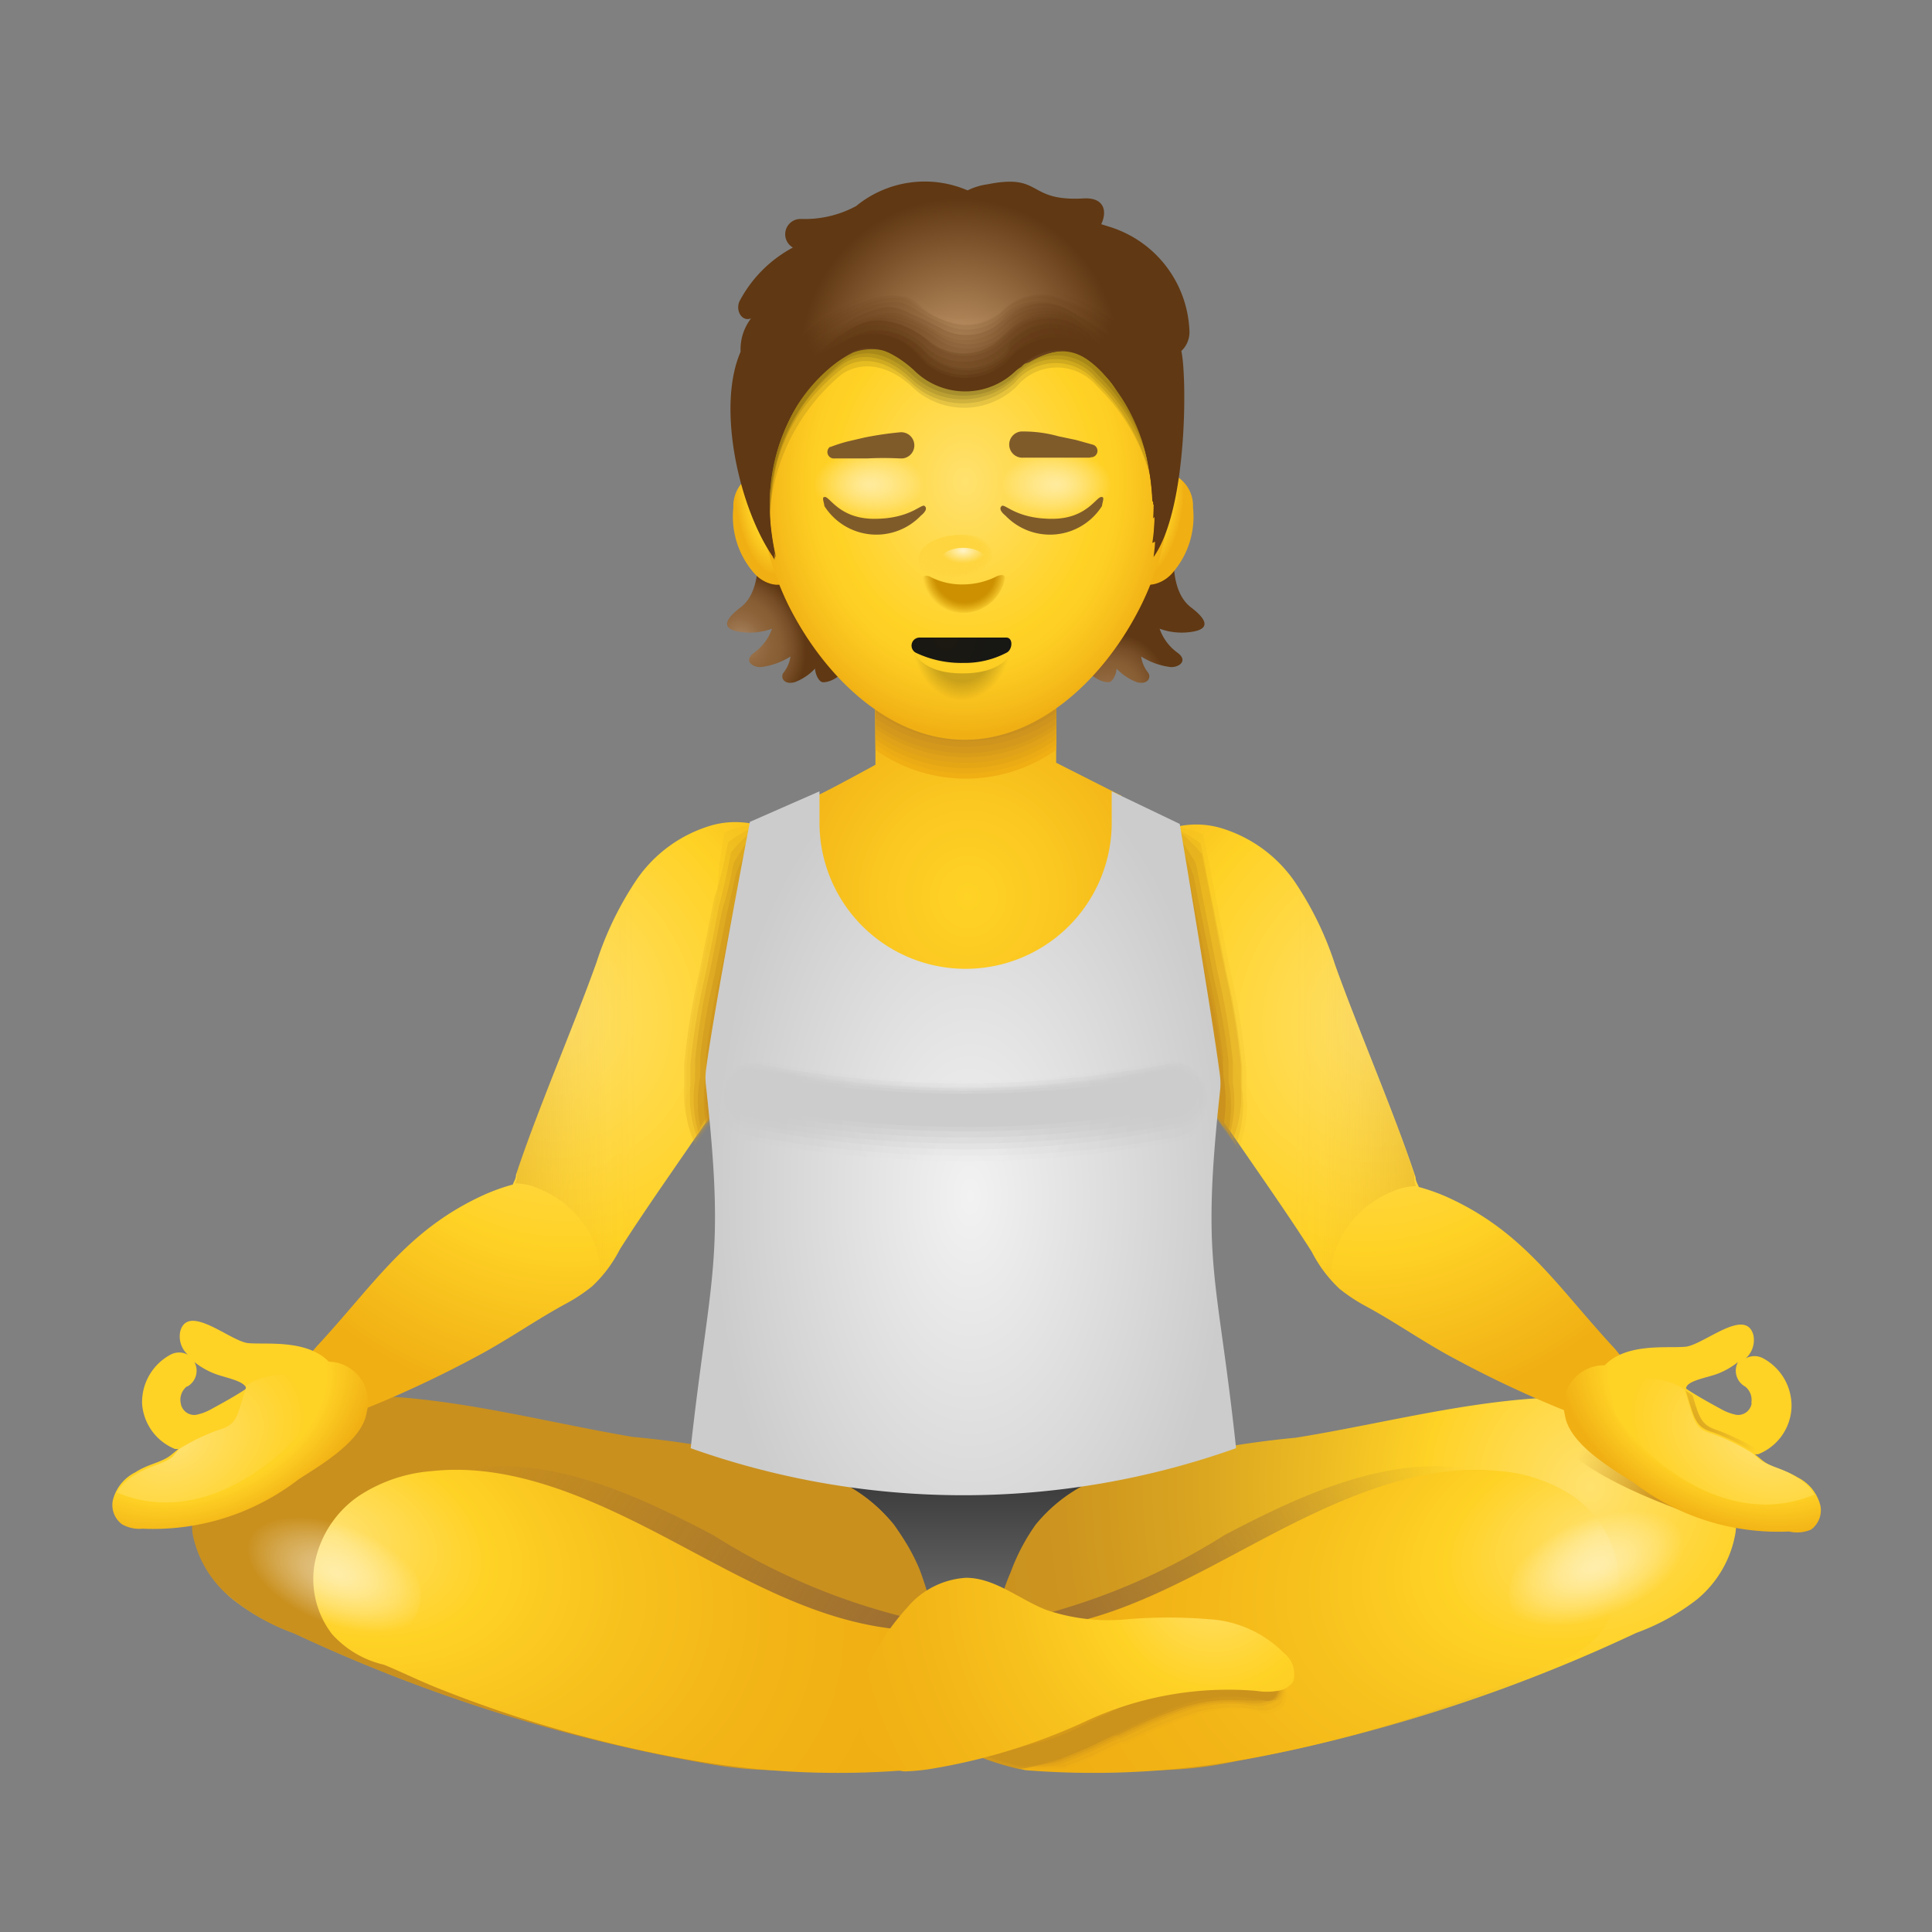 <svg xmlns="http://www.w3.org/2000/svg" xmlns:xlink="http://www.w3.org/1999/xlink" viewBox="0 0 48 48" width="48px" height="48px"><rect x="0" y="0" width="48" height="48" fill="#808080" stroke="none"/><defs><radialGradient id="dYTVBHncw_iCrFak8XqMWi" cx="23.84" cy="8.89" r="3.96" gradientUnits="userSpaceOnUse"><stop offset="0" stop-color="#c69c6d"/><stop offset=".29" stop-color="#a77d51"/><stop offset=".58" stop-color="#8c6239"/><stop offset="1" stop-color="#603813"/></radialGradient><radialGradient id="dYTVBHncw_iCrFak8XqMWo" cx="24.05" cy="22.26" r="5.54" gradientTransform="matrix(1 0 0 1.07 0 -1.54)" gradientUnits="userSpaceOnUse"><stop offset="0" stop-color="#ffd226"/><stop offset=".38" stop-color="#fbc821"/><stop offset="1" stop-color="#f0af13"/></radialGradient><radialGradient id="dYTVBHncw_iCrFak8XqMWq" cx="23.96" cy="16.36" r="2.59" gradientUnits="userSpaceOnUse"><stop offset="0" stop-color="#f7d563"/><stop offset=".63" stop-color="#f7c925"/><stop offset="1" stop-color="#eaab15"/></radialGradient><radialGradient id="dYTVBHncw_iCrFak8XqMWr" cx="23.96" cy="16.23" r="2.59" gradientUnits="userSpaceOnUse"><stop offset="0" stop-color="#f0ca57"/><stop offset=".63" stop-color="#f0bf24"/><stop offset="1" stop-color="#e5a616"/></radialGradient><radialGradient id="dYTVBHncw_iCrFak8XqMWs" cx="23.96" cy="16.1" r="2.59" gradientUnits="userSpaceOnUse"><stop offset="0" stop-color="#e8be4c"/><stop offset=".63" stop-color="#e8b623"/><stop offset="1" stop-color="#dfa218"/></radialGradient><radialGradient id="dYTVBHncw_iCrFak8XqMWt" cx="23.96" cy="15.96" r="2.59" gradientUnits="userSpaceOnUse"><stop offset="0" stop-color="#e0b341"/><stop offset=".63" stop-color="#e0ac22"/><stop offset="1" stop-color="#da9d1a"/></radialGradient><radialGradient id="dYTVBHncw_iCrFak8XqMWu" cx="23.96" cy="15.83" r="2.59" gradientUnits="userSpaceOnUse"><stop offset="0" stop-color="#d8a736"/><stop offset=".63" stop-color="#d8a321"/><stop offset="1" stop-color="#d4991c"/></radialGradient><radialGradient id="dYTVBHncw_iCrFak8XqMWv" cx="23.96" cy="15.7" r="2.59" gradientUnits="userSpaceOnUse"><stop offset="0" stop-color="#d19c2a"/><stop offset=".63" stop-color="#d19920"/><stop offset="1" stop-color="#cf941d"/></radialGradient><radialGradient id="dYTVBHncw_iCrFak8XqMWas" cx="3.61" cy="34.34" r=".05" gradientTransform="rotate(-26 28.317 28.62) scale(1 .67)" xlink:href="#dYTVBHncw_iCrFak8XqMWa"/><radialGradient id="dYTVBHncw_iCrFak8XqMWb" cx="42.56" cy="36.94" r="16.47" gradientTransform="matrix(-.96 0 0 1 80.37 0)" gradientUnits="userSpaceOnUse"><stop offset="0" stop-color="#ffe16e"/><stop offset=".26" stop-color="#ffd226"/><stop offset=".42" stop-color="#edbc23"/><stop offset=".63" stop-color="#d9a420"/><stop offset=".83" stop-color="#cd951f"/><stop offset="1" stop-color="#c9901e"/></radialGradient><radialGradient id="dYTVBHncw_iCrFak8XqMWc" cx="32.17" cy="41.63" r="14.92" gradientTransform="matrix(-.92 .29 .17 .59 45.6 7.88)" gradientUnits="userSpaceOnUse"><stop offset="0" stop-color="#8c6239" stop-opacity=".9"/><stop offset="1" stop-color="#8c6239" stop-opacity="0"/></radialGradient><radialGradient id="dYTVBHncw_iCrFak8XqMWar" cx="4.39" cy="35.86" r="3.32" gradientTransform="rotate(-26 30.212 29.9) scale(1 .67)" xlink:href="#dYTVBHncw_iCrFak8XqMWa"/><radialGradient id="dYTVBHncw_iCrFak8XqMWd" cx="-.78" cy="25.19" r="9.36" gradientTransform="matrix(.85 .52 -.58 .95 49.77 1.63)" gradientUnits="userSpaceOnUse"><stop offset="0" stop-color="#ffe16e"/><stop offset=".58" stop-color="#ffd226"/><stop offset="1" stop-color="#f0af13"/></radialGradient><radialGradient id="dYTVBHncw_iCrFak8XqMWaq" cx="5.05" cy="34.85" r="4.56" gradientTransform="rotate(-26 30.132 29.061) scale(1 .67)" xlink:href="#dYTVBHncw_iCrFak8XqMWm"/><radialGradient id="dYTVBHncw_iCrFak8XqMWm" cx="28.12" cy="34.89" r="4.56" gradientTransform="matrix(-.9 -.44 -.29 .6 78.41 26.28)" gradientUnits="userSpaceOnUse"><stop offset=".7" stop-color="#ffd226"/><stop offset="1" stop-color="#f0af13"/></radialGradient><radialGradient id="dYTVBHncw_iCrFak8XqMWa" cx="27.46" cy="35.91" r="3.32" gradientTransform="matrix(-.9 -.44 -.29 .6 78.78 26.4)" gradientUnits="userSpaceOnUse"><stop offset="0" stop-color="#ffe16e"/><stop offset="1" stop-color="#ffd226"/></radialGradient><radialGradient id="dYTVBHncw_iCrFak8XqMWx" cx="26.68" cy="34.38" r=".05" gradientTransform="matrix(-.9 -.44 -.29 .6 78.41 25.44)" xlink:href="#dYTVBHncw_iCrFak8XqMWa"/><radialGradient id="dYTVBHncw_iCrFak8XqMWn" cx="29.65" cy="36.03" r="2.24" gradientTransform="matrix(-1 0 0 1 71.05 0)" gradientUnits="userSpaceOnUse"><stop offset="0" stop-color="#c9901e"/><stop offset=".1" stop-color="#c9901e" stop-opacity=".94"/><stop offset=".29" stop-color="#c9901e" stop-opacity=".79"/><stop offset=".54" stop-color="#c9901e" stop-opacity=".54"/><stop offset=".83" stop-color="#c9901e" stop-opacity=".21"/><stop offset="1" stop-color="#c9901e" stop-opacity="0"/></radialGradient><radialGradient id="dYTVBHncw_iCrFak8XqMWf" cx="22.08" cy="38.06" r="15.32" gradientTransform="matrix(-.92 .29 .17 .59 53.51 9.31)" gradientUnits="userSpaceOnUse"><stop offset="0" stop-color="#ffe16e"/><stop offset=".26" stop-color="#ffd226"/><stop offset=".47" stop-color="#f8c31e"/><stop offset=".76" stop-color="#f2b416"/><stop offset="1" stop-color="#f0af13"/></radialGradient><radialGradient id="dYTVBHncw_iCrFak8XqMWy" cx="7.92" cy="36.94" r="16.47" gradientTransform="matrix(.96 0 0 1 .92 0)" xlink:href="#dYTVBHncw_iCrFak8XqMWb"/><radialGradient id="dYTVBHncw_iCrFak8XqMWz" cx="7.92" cy="36.94" r="16.47" gradientTransform="matrix(.96 0 0 1 .92 0)" xlink:href="#dYTVBHncw_iCrFak8XqMWb"/><radialGradient id="dYTVBHncw_iCrFak8XqMWA" cx="8.54" cy="36.94" r="15.95" xlink:href="#dYTVBHncw_iCrFak8XqMWb"/><radialGradient id="dYTVBHncw_iCrFak8XqMWB" cx="25.12" cy="41.63" r="14.92" gradientTransform="matrix(.92 .29 -.17 .59 8.98 9.9)" xlink:href="#dYTVBHncw_iCrFak8XqMWc"/><radialGradient id="dYTVBHncw_iCrFak8XqMWC" cx="22.29" cy="25.12" r="9.36" gradientTransform="matrix(-.85 .52 .58 .95 17.92 -10.41)" xlink:href="#dYTVBHncw_iCrFak8XqMWd"/><radialGradient id="dYTVBHncw_iCrFak8XqMWao" cx="23.93" cy="27.35" r="4.15" gradientTransform="translate(.07)" gradientUnits="userSpaceOnUse"><stop offset="0" stop-color="#d1d1d1"/><stop offset="1" stop-color="#ccc"/></radialGradient><radialGradient id="dYTVBHncw_iCrFak8XqMWE" cx="7.76" cy="38.06" r="15.32" gradientTransform="matrix(.92 .29 -.17 .59 7.68 13.4)" xlink:href="#dYTVBHncw_iCrFak8XqMWf"/><radialGradient id="dYTVBHncw_iCrFak8XqMWF" cx="30.6" cy="39.85" r="10.47" gradientTransform="matrix(.95 -.17 .16 .99 -5.29 4.96)" xlink:href="#dYTVBHncw_iCrFak8XqMWf"/><radialGradient id="dYTVBHncw_iCrFak8XqMWk" cx="24.03" cy="29.59" r="6.76" gradientTransform="matrix(.95 0 0 1.7 1.28 -20.58)" gradientUnits="userSpaceOnUse"><stop offset="0" stop-color="#f2f2f2"/><stop offset="1" stop-color="#ccc"/></radialGradient><radialGradient id="dYTVBHncw_iCrFak8XqMWg" cx="644.25" cy="48.04" r="1.78" gradientTransform="matrix(.87 .49 .59 -1.06 -561.42 -247.25)" gradientUnits="userSpaceOnUse"><stop offset="0" stop-color="#aa8765"/><stop offset=".09" stop-color="#a17c57"/><stop offset=".27" stop-color="#926941"/><stop offset=".39" stop-color="#8c6239"/><stop offset=".52" stop-color="#875d34"/><stop offset=".68" stop-color="#774e27"/><stop offset=".85" stop-color="#603813"/></radialGradient><radialGradient id="dYTVBHncw_iCrFak8XqMWG" cx="-5.52" cy="-10.28" r="1.78" gradientTransform="matrix(-.87 .49 -.59 -1.06 7.57 7.71)" xlink:href="#dYTVBHncw_iCrFak8XqMWg"/><radialGradient id="dYTVBHncw_iCrFak8XqMWh" cx="32.03" cy="2.34" r=".75" gradientTransform="matrix(.92 .17 -.41 2.17 .16 2.18)" gradientUnits="userSpaceOnUse"><stop offset="0" stop-color="#ffe16e"/><stop offset=".46" stop-color="#ffd226"/><stop offset=".74" stop-color="#f8c21d"/><stop offset="1" stop-color="#f0af13"/></radialGradient><radialGradient id="dYTVBHncw_iCrFak8XqMWH" cx="39.7" cy="2.34" r=".75" gradientTransform="matrix(-.92 .17 .41 2.17 54.57 .84)" xlink:href="#dYTVBHncw_iCrFak8XqMWh"/><radialGradient id="dYTVBHncw_iCrFak8XqMWI" cx="-8.79" cy="24.03" r="5.9" gradientTransform="matrix(.88 0 0 1.07 31.71 -13.75)" gradientUnits="userSpaceOnUse"><stop offset="0" stop-color="#ffe16e"/><stop offset=".63" stop-color="#ffd226"/><stop offset=".75" stop-color="#fdcd23"/><stop offset=".9" stop-color="#f6bd1b"/><stop offset="1" stop-color="#f0af13"/></radialGradient><radialGradient id="dYTVBHncw_iCrFak8XqMWJ" cx="63.55" cy="6.65" r=".8" gradientTransform="matrix(1.32 0 0 1.32 -59.92 5.43)" gradientUnits="userSpaceOnUse"><stop offset=".7" stop-color="#cc9000"/><stop offset=".73" stop-color="#cc9000" stop-opacity=".96"/><stop offset=".77" stop-color="#cc9000" stop-opacity=".85"/><stop offset=".83" stop-color="#cc9000" stop-opacity=".66"/><stop offset=".9" stop-color="#cc9000" stop-opacity=".41"/><stop offset=".98" stop-color="#cc9000" stop-opacity=".08"/><stop offset="1" stop-color="#cc9000" stop-opacity="0"/></radialGradient><radialGradient id="dYTVBHncw_iCrFak8XqMWK" cx="21.93" cy="53.77" r=".71" gradientTransform="matrix(.04 1.45 -.82 .02 67.29 -19.24)" gradientUnits="userSpaceOnUse"><stop offset=".48" stop-color="#fed53f"/><stop offset=".67" stop-color="#fed53f" stop-opacity=".99"/><stop offset=".74" stop-color="#fed53f" stop-opacity=".97"/><stop offset=".79" stop-color="#fed53f" stop-opacity=".92"/><stop offset=".83" stop-color="#fed53f" stop-opacity=".85"/><stop offset=".87" stop-color="#fed53f" stop-opacity=".77"/><stop offset=".9" stop-color="#fed53f" stop-opacity=".66"/><stop offset=".93" stop-color="#fed53f" stop-opacity=".53"/><stop offset=".95" stop-color="#fed53f" stop-opacity=".38"/><stop offset=".98" stop-color="#fed53f" stop-opacity=".21"/><stop offset="1" stop-color="#fed53f" stop-opacity=".03"/><stop offset="1" stop-color="#fed53f" stop-opacity="0"/></radialGradient><radialGradient id="dYTVBHncw_iCrFak8XqMWL" cx="23.93" cy="-112.32" r=".57" gradientTransform="matrix(1 0 0 .56 0 76.58)" gradientUnits="userSpaceOnUse"><stop offset="0" stop-color="#fff4c9"/><stop offset=".12" stop-color="#fff4c9" stop-opacity=".87"/><stop offset=".56" stop-color="#fff4c9" stop-opacity=".41"/><stop offset=".86" stop-color="#fff4c9" stop-opacity=".11"/><stop offset="1" stop-color="#fff4c9" stop-opacity="0"/></radialGradient><radialGradient id="dYTVBHncw_iCrFak8XqMWp" cx="23.96" cy="16.5" r="2.59" gradientUnits="userSpaceOnUse"><stop offset="0" stop-color="#ffe16e"/><stop offset=".63" stop-color="#ffd226"/><stop offset="1" stop-color="#f0af13"/></radialGradient><radialGradient id="dYTVBHncw_iCrFak8XqMWM" cx="23.84" cy="8.81" r="3.86" xlink:href="#dYTVBHncw_iCrFak8XqMWi"/><radialGradient id="dYTVBHncw_iCrFak8XqMWN" cx="23.83" cy="8.87" r="3.83" gradientUnits="userSpaceOnUse"><stop offset="0" stop-color="#c09667"/><stop offset=".28" stop-color="#a3794e"/><stop offset=".58" stop-color="#895f37"/><stop offset="1" stop-color="#603813"/></radialGradient><radialGradient id="dYTVBHncw_iCrFak8XqMWO" cx="23.83" cy="8.93" r="3.8" gradientUnits="userSpaceOnUse"><stop offset="0" stop-color="#b99062"/><stop offset=".26" stop-color="#a1774c"/><stop offset=".58" stop-color="#875d34"/><stop offset="1" stop-color="#603813"/></radialGradient><radialGradient id="dYTVBHncw_iCrFak8XqMWP" cx="23.82" cy="8.98" r="3.77" gradientUnits="userSpaceOnUse"><stop offset="0" stop-color="#b3895c"/><stop offset=".23" stop-color="#9e744a"/><stop offset=".58" stop-color="#845a32"/><stop offset="1" stop-color="#603813"/></radialGradient><radialGradient id="dYTVBHncw_iCrFak8XqMWQ" cx="23.82" cy="9.04" r="3.74" gradientUnits="userSpaceOnUse"><stop offset="0" stop-color="#ad8356"/><stop offset=".21" stop-color="#9b7247"/><stop offset=".58" stop-color="#815830"/><stop offset="1" stop-color="#603813"/></radialGradient><radialGradient id="dYTVBHncw_iCrFak8XqMWR" cx="23.81" cy="9.09" r="3.71" gradientUnits="userSpaceOnUse"><stop offset="0" stop-color="#a67d51"/><stop offset=".18" stop-color="#986f45"/><stop offset=".58" stop-color="#7e552d"/><stop offset="1" stop-color="#603813"/></radialGradient><radialGradient id="dYTVBHncw_iCrFak8XqMWS" cx="23.81" cy="9.15" r="3.68" gradientUnits="userSpaceOnUse"><stop offset="0" stop-color="#a0774b"/><stop offset=".15" stop-color="#966c42"/><stop offset=".58" stop-color="#7c522b"/><stop offset="1" stop-color="#603813"/></radialGradient><radialGradient id="dYTVBHncw_iCrFak8XqMWT" cx="23.8" cy="9.2" r="3.65" gradientUnits="userSpaceOnUse"><stop offset="0" stop-color="#997046"/><stop offset=".09" stop-color="#936a41"/><stop offset=".58" stop-color="#795028"/><stop offset="1" stop-color="#603813"/></radialGradient><radialGradient id="dYTVBHncw_iCrFak8XqMWU" cx="23.8" cy="9.25" r="3.63" gradientUnits="userSpaceOnUse"><stop offset="0" stop-color="#936a40"/><stop offset=".05" stop-color="#90673e"/><stop offset=".58" stop-color="#764d26"/><stop offset="1" stop-color="#603813"/></radialGradient><radialGradient id="dYTVBHncw_iCrFak8XqMWV" cx="23.79" cy="9.3" r="3.6" gradientUnits="userSpaceOnUse"><stop offset="0" stop-color="#8d643a"/><stop offset=".58" stop-color="#734a24"/><stop offset="1" stop-color="#603813"/></radialGradient><radialGradient id="dYTVBHncw_iCrFak8XqMWW" cx="23.79" cy="9.36" r="3.57" gradientUnits="userSpaceOnUse"><stop offset="0" stop-color="#865e35"/><stop offset=".58" stop-color="#714821"/><stop offset="1" stop-color="#603813"/></radialGradient><radialGradient id="dYTVBHncw_iCrFak8XqMWX" cx="23.79" cy="9.41" r="3.55" gradientUnits="userSpaceOnUse"><stop offset="0" stop-color="#80572f"/><stop offset=".58" stop-color="#6e451f"/><stop offset="1" stop-color="#603813"/></radialGradient><radialGradient id="dYTVBHncw_iCrFak8XqMWY" cx="23.79" cy="9.46" r="3.52" gradientUnits="userSpaceOnUse"><stop offset="0" stop-color="#7a5129"/><stop offset=".58" stop-color="#6b431c"/><stop offset="1" stop-color="#603813"/></radialGradient><radialGradient id="dYTVBHncw_iCrFak8XqMWZ" cx="23.79" cy="9.51" r="3.5" gradientUnits="userSpaceOnUse"><stop offset="0" stop-color="#734b24"/><stop offset=".58" stop-color="#68401a"/><stop offset="1" stop-color="#603813"/></radialGradient><radialGradient id="dYTVBHncw_iCrFak8XqMWaa" cx="23.79" cy="9.56" r="3.47" gradientUnits="userSpaceOnUse"><stop offset="0" stop-color="#6d451e"/><stop offset=".58" stop-color="#663d18"/><stop offset="1" stop-color="#603813"/></radialGradient><radialGradient id="dYTVBHncw_iCrFak8XqMWab" cx="23.79" cy="9.6" r="3.45" gradientUnits="userSpaceOnUse"><stop offset="0" stop-color="#663e19"/><stop offset=".58" stop-color="#633b15"/><stop offset="1" stop-color="#603813"/></radialGradient><radialGradient id="dYTVBHncw_iCrFak8XqMWj" cx="26.26" cy="-21.33" r="1.37" gradientTransform="matrix(1 0 0 .62 0 25.26)" gradientUnits="userSpaceOnUse"><stop offset="0" stop-color="#fff" stop-opacity=".5"/><stop offset=".15" stop-color="#fff" stop-opacity=".46"/><stop offset=".39" stop-color="#fff" stop-opacity=".36"/><stop offset=".69" stop-color="#fff" stop-opacity=".2"/><stop offset="1" stop-color="#fff" stop-opacity="0"/></radialGradient><radialGradient id="dYTVBHncw_iCrFak8XqMWac" cx="750.41" cy="-21.33" r="1.37" gradientTransform="matrix(-1 0 0 .62 772 25.26)" xlink:href="#dYTVBHncw_iCrFak8XqMWj"/><radialGradient id="dYTVBHncw_iCrFak8XqMWad" cx="-28.47" cy="5.65" r="1.21" gradientTransform="matrix(1.03 0 0 1.31 53.22 8.42)" gradientUnits="userSpaceOnUse"><stop offset=".7" stop-opacity=".2"/><stop offset="1" stop-opacity="0"/></radialGradient><radialGradient id="dYTVBHncw_iCrFak8XqMWae" cx="-72.77" cy="-165.47" r="1.86" gradientTransform="matrix(.69 0 0 .48 74.39 94.76)" gradientUnits="userSpaceOnUse"><stop offset=".58" stop-color="#fff" stop-opacity=".4"/><stop offset="1" stop-color="#fff" stop-opacity="0"/></radialGradient><radialGradient id="dYTVBHncw_iCrFak8XqMWaf" cx="-97.03" cy="-67.35" r="1.59" gradientTransform="matrix(.67 0 0 .67 88.52 60.97)" gradientUnits="userSpaceOnUse"><stop offset="0" stop-color="#1c1911"/><stop offset="1" stop-color="#171714"/></radialGradient><radialGradient id="dYTVBHncw_iCrFak8XqMWag" cx="32.03" cy="33.01" r="2.42" gradientTransform="matrix(.91 .35 -.16 .48 -15.49 12.07)" xlink:href="#dYTVBHncw_iCrFak8XqMWj"/><radialGradient id="dYTVBHncw_iCrFak8XqMWah" cx="54.4" cy="20.56" r="2.42" gradientTransform="matrix(-.91 .35 .16 .48 85.83 10.06)" xlink:href="#dYTVBHncw_iCrFak8XqMWj"/><radialGradient id="dYTVBHncw_iCrFak8XqMWai" cx="23.93" cy="27.66" r="4.63" gradientTransform="matrix(.98 0 0 1 .48 0)" xlink:href="#dYTVBHncw_iCrFak8XqMWk"/><radialGradient id="dYTVBHncw_iCrFak8XqMWaj" cx="23.93" cy="27.61" r="4.55" gradientTransform="matrix(.98 0 0 1 .41 0)" gradientUnits="userSpaceOnUse"><stop offset="0" stop-color="#ededed"/><stop offset="1" stop-color="#ccc"/></radialGradient><radialGradient id="dYTVBHncw_iCrFak8XqMWak" cx="23.93" cy="27.56" r="4.46" gradientTransform="matrix(.99 0 0 1 .34 0)" gradientUnits="userSpaceOnUse"><stop offset="0" stop-color="#e7e7e7"/><stop offset="1" stop-color="#ccc"/></radialGradient><radialGradient id="dYTVBHncw_iCrFak8XqMWal" cx="23.93" cy="27.5" r="4.38" gradientTransform="matrix(.99 0 0 1 .27 0)" gradientUnits="userSpaceOnUse"><stop offset="0" stop-color="#e2e2e2"/><stop offset="1" stop-color="#ccc"/></radialGradient><radialGradient id="dYTVBHncw_iCrFak8XqMWam" cx="23.93" cy="27.45" r="4.3" gradientTransform="matrix(.99 0 0 1 .2 0)" gradientUnits="userSpaceOnUse"><stop offset="0" stop-color="#dcdcdc"/><stop offset="1" stop-color="#ccc"/></radialGradient><radialGradient id="dYTVBHncw_iCrFak8XqMWan" cx="23.93" cy="27.4" r="4.23" gradientTransform="matrix(.99 0 0 1 .14 0)" gradientUnits="userSpaceOnUse"><stop offset="0" stop-color="#d7d7d7"/><stop offset="1" stop-color="#ccc"/></radialGradient><radialGradient id="dYTVBHncw_iCrFak8XqMWat" cx="6.58" cy="35.98" r="2.24" xlink:href="#dYTVBHncw_iCrFak8XqMWn"/><linearGradient id="dYTVBHncw_iCrFak8XqMWD" x1="25.91" x2="20" y1="26.16" y2="26.09" gradientTransform="matrix(-1 0 0 1 35.82 0)" xlink:href="#dYTVBHncw_iCrFak8XqMWe"/><linearGradient id="dYTVBHncw_iCrFak8XqMWap" x1="6.41" x2="8.38" y1="36.32" y2="35.39" xlink:href="#dYTVBHncw_iCrFak8XqMWl"/><linearGradient id="dYTVBHncw_iCrFak8XqMWe" x1="2.84" x2="-3.07" y1="26.23" y2="26.16" gradientTransform="translate(35.23)" gradientUnits="userSpaceOnUse"><stop offset="0" stop-color="#c9901e"/><stop offset=".13" stop-color="#c9901e" stop-opacity=".76"/><stop offset=".28" stop-color="#c9901e" stop-opacity=".53"/><stop offset=".43" stop-color="#c9901e" stop-opacity=".34"/><stop offset=".58" stop-color="#c9901e" stop-opacity=".19"/><stop offset=".73" stop-color="#c9901e" stop-opacity=".08"/><stop offset=".87" stop-color="#c9901e" stop-opacity=".02"/><stop offset="1" stop-color="#c9901e" stop-opacity="0"/></linearGradient><linearGradient id="dYTVBHncw_iCrFak8XqMWl" x1="24.41" x2="26.38" y1="36.32" y2="35.39" gradientTransform="matrix(-1 0 0 1 65.94 0)" gradientUnits="userSpaceOnUse"><stop offset="0" stop-color="#c9901e" stop-opacity=".9"/><stop offset="1" stop-color="#c9901e" stop-opacity="0"/></linearGradient><linearGradient id="dYTVBHncw_iCrFak8XqMWw" x1="23.97" x2="23.97" y1="39.72" y2="36.29" gradientUnits="userSpaceOnUse"><stop offset="0" stop-color="#666"/><stop offset="1" stop-color="#333"/></linearGradient></defs><path fill="url(#dYTVBHncw_iCrFak8XqMWo)" d="M26.24,18.95V15H21.75v4s-1.47.81-1.56.81v4.73h7.67V19.77Z"/><path fill="url(#dYTVBHncw_iCrFak8XqMWp)" d="M26.24,17.13H21.75v1.5a3.88,3.88,0,0,0,4.49,0Z"/><path fill="url(#dYTVBHncw_iCrFak8XqMWq)" d="M26.24,17H21.75v1.5a3.88,3.88,0,0,0,4.49,0Z"/><path fill="url(#dYTVBHncw_iCrFak8XqMWr)" d="M26.24,16.87H21.75v1.5a3.88,3.88,0,0,0,4.49,0Z"/><path fill="url(#dYTVBHncw_iCrFak8XqMWs)" d="M26.24,16.74H21.75v1.5a3.88,3.88,0,0,0,4.49,0Z"/><path fill="url(#dYTVBHncw_iCrFak8XqMWt)" d="M26.24,16.6H21.75v1.5a3.88,3.88,0,0,0,4.49,0Z"/><path fill="url(#dYTVBHncw_iCrFak8XqMWu)" d="M26.24,16.47H21.75V18a3.88,3.88,0,0,0,4.49,0Z"/><path fill="url(#dYTVBHncw_iCrFak8XqMWv)" d="M26.24,16.34H21.75v1.5a3.88,3.88,0,0,0,4.49,0Z"/><path fill="#c9901f" d="M26.24,16.2H21.75v1.5a3.88,3.88,0,0,0,4.49,0Z"/><rect width="11" height="5.39" x="18.47" y="35.72" fill="url(#dYTVBHncw_iCrFak8XqMWw)"/><path fill="url(#dYTVBHncw_iCrFak8XqMWb)" d="M40.65,40.57a5.52,5.52,0,0,0,1.52-.84,2.74,2.74,0,0,0,.95-1.66A2.93,2.93,0,0,0,42,35.45a4,4,0,0,0-2.38-.73c-2.5-.11-5,.61-7.43,1a23.45,23.45,0,0,0-4.62.91,3.89,3.89,0,0,0-1.84,1.25,5,5,0,0,0-.62,1.18A4.6,4.6,0,0,0,24.85,42a2.71,2.71,0,0,0,1.74,1.76,9.61,9.61,0,0,0,4.1,0A40.21,40.21,0,0,0,40.65,40.57Z"/><path fill="url(#dYTVBHncw_iCrFak8XqMWc)" d="M24.94,42a2.69,2.69,0,0,0,1.74,1.75,3.59,3.59,0,0,0,.7.16,19.92,19.92,0,0,0,2.3-.24,31.75,31.75,0,0,0,6.49-1.83c.45-.18.87-.39,1.31-.57a2.48,2.48,0,0,0,1.29-.76,2.24,2.24,0,0,0,.44-1.71,2.63,2.63,0,0,0-1.07-1.7,3.81,3.81,0,0,0-1.84-.64c-2-.22-4,.69-5.88,1.68a16.22,16.22,0,0,1-5.53,2.21A3.56,3.56,0,0,0,24.94,42Z"/><path fill="url(#dYTVBHncw_iCrFak8XqMWl)" d="M38.22,34.74c0,1.55,2.95,2.56,3.8,2.88l1-.6a3,3,0,0,0-1-1.57,4.06,4.06,0,0,0-2.39-.73A12.9,12.9,0,0,0,38.22,34.74Z"/><path fill="url(#dYTVBHncw_iCrFak8XqMWd)" d="M40.6,34.93c-.54.61-1.42.24-2,0q-1.27-.53-2.49-1.19c-.75-.4-1.44-.89-2.18-1.29a4.21,4.21,0,0,1-.65-.43,3.33,3.33,0,0,1-.69-.92c-1.27-2-3.2-4.49-4.26-6.61a5.14,5.14,0,0,1-.6-1.64,2.09,2.09,0,0,1,.39-1.67,2.19,2.19,0,0,1,2.17-.62,3.42,3.42,0,0,1,1.88,1.35,8.17,8.17,0,0,1,1,2.06c.56,1.57,1.48,3.7,2,5.28,0,.09.05.16.08.24a5,5,0,0,1,.68.24c1.94.87,2.75,2.23,4.2,3.79C40.42,33.89,41,34.45,40.6,34.93Z"/><path fill="url(#dYTVBHncw_iCrFak8XqMWe)" d="M35.18,29.47a1.5,1.5,0,0,0-.58.13,2.52,2.52,0,0,0-1.25,1.08,2.15,2.15,0,0,0-.28.92,1.4,1.4,0,0,0,0,.22,4.08,4.08,0,0,1-.52-.75c-1.27-2-3.2-4.49-4.26-6.61a5,5,0,0,1-.58-1.56,9.63,9.63,0,0,1,.21-1,3,3,0,0,1,.41-1,.17.17,0,0,1,.08-.08,2.34,2.34,0,0,1,1.85-.32,3.42,3.42,0,0,1,1.88,1.35,8.17,8.17,0,0,1,1,2.06c.56,1.57,1.48,3.7,2,5.28C35.13,29.31,35.15,29.39,35.18,29.47Z"/><path fill="#d8a11a" d="M28.73,20.67l-.15.1.31,1.59,0,.18c.15.75.3,1.48.39,1.94l.1.47a12.28,12.28,0,0,1,.25,1.68c0,.15,0,0,0,.18s.15.23.21.35l.15.24a4.1,4.1,0,0,1,.26.43l0,0c.15.28.35.45.51.74a2.82,2.82,0,0,0,.2-1.44c0-.17,0-.36,0-.57a16.14,16.14,0,0,0-.37-2.34c-.1-.46-.25-1.24-.4-2-.1-.52-.21-1.06-.3-1.49a2.31,2.31,0,0,0-.65-.18H29l-.12,0Z" opacity=".1"/><path fill="#d59e1a" d="M28.73,20.67l-.12.11.31,1.56,0,.17c.15.73.29,1.45.39,1.91l.09.46a12.77,12.77,0,0,1,.25,1.65c0,.13,0,.06,0,.17s.13.24.19.36l.13.24a3.86,3.86,0,0,1,.23.43v0c.15.28.34.45.5.72a2.84,2.84,0,0,0,.16-1.39c0-.17,0-.35,0-.55a16.36,16.36,0,0,0-.37-2.27c-.09-.44-.23-1.16-.38-1.89-.1-.48-.19-1-.28-1.39a2.78,2.78,0,0,0-.58-.35l-.07,0-.16-.06h0l-.14,0Z" opacity=".2"/><path fill="#d39b1b" d="M28.73,20.67l-.09.11.3,1.53,0,.17c.14.71.28,1.41.38,1.88l.09.45a13.57,13.57,0,0,1,.26,1.61c0,.12,0,.07,0,.17s.11.24.16.36l.1.24a3.65,3.65,0,0,1,.2.43v0c.15.27.34.44.49.71A2.88,2.88,0,0,0,30.83,27c0-.16,0-.34,0-.53a16.68,16.68,0,0,0-.36-2.19c-.09-.41-.22-1.07-.35-1.76-.09-.45-.18-.91-.26-1.3a4.31,4.31,0,0,0-.52-.53l-.07-.06-.14-.12h0l-.15,0Z" opacity=".3"/><path fill="#d0991c" d="M28.73,20.67l-.06.12.3,1.49,0,.16c.14.69.27,1.37.37,1.84l.09.44a14.64,14.64,0,0,1,.26,1.58c0,.1,0,.08,0,.17s.09.24.13.36l.08.24c.06.2.14.25.17.43v0c.14.27.33.44.48.7a3,3,0,0,0,.08-1.3c0-.16,0-.33,0-.51a17.11,17.11,0,0,0-.35-2.11c-.08-.38-.2-1-.33-1.63-.08-.41-.16-.83-.24-1.2a8.26,8.26,0,0,0-.45-.7l-.06-.09-.12-.17h0l-.16,0Z" opacity=".4"/><path fill="#ce961d" d="M28.73,20.67l0,.13c.09.42.19.94.29,1.46l0,.16.36,1.81.09.43c.11.52.22,1,.27,1.55,0,.09,0,.09,0,.17s.07.24.1.37,0,.16.06.24.13.24.15.43v0c.14.27.33.43.47.69a3.09,3.09,0,0,0,0-1.26c0-.16,0-.32,0-.5a17.46,17.46,0,0,0-.35-2c-.07-.36-.18-.91-.3-1.5l-.22-1.11c-.13-.32-.26-.62-.38-.88l0-.11-.11-.23h0l-.17,0A1.5,1.5,0,0,0,28.73,20.67Z" opacity=".5"/><path fill="#cb931d" d="M28.73,20.67s0,.09,0,.14c.09.42.19.92.29,1.43l0,.15.35,1.78.09.42c.1.5.21,1,.28,1.52,0,.07,0,.1,0,.17s0,.25.07.37,0,.16,0,.24c0,.23.12.24.12.43,0,0,0,0,0,0,.13.26.32.43.46.68a3.29,3.29,0,0,0,0-1.22c0-.16,0-.31,0-.48a18.43,18.43,0,0,0-.34-2c-.07-.33-.17-.83-.28-1.37l-.2-1c-.11-.37-.22-.74-.31-1.06l0-.14-.09-.29h0l-.19.05A1.48,1.48,0,0,0,28.73,20.67Z" opacity=".6"/><path fill="#c9901e" d="M28.73,20.67c.1.47.22,1.08.34,1.69.17.84.33,1.67.43,2.16a14.69,14.69,0,0,1,.36,2.27c0,.26.12.23.09.47.13.26.31.42.45.67a3.63,3.63,0,0,0,0-1.17A15.21,15.21,0,0,0,30,24.42c-.1-.49-.27-1.32-.43-2.16-.13-.63-.25-1.26-.35-1.74h0l-.21.06A1.47,1.47,0,0,0,28.73,20.67Z" opacity=".7"/><path fill="url(#dYTVBHncw_iCrFak8XqMWm)" d="M38.88,35.16c.11.73,1.19,1.34,1.7,1.67a5.9,5.9,0,0,0,3.87,1.22A.87.87,0,0,0,45,38a.6.6,0,0,0,.23-.58,1.06,1.06,0,0,0-.56-.71c-.34-.21-.66-.24-.9-.44l-.17-.14.08,0a1.31,1.31,0,0,0,.83-1.17,1.34,1.34,0,0,0-.7-1.21.45.45,0,0,0-.44,0,.61.61,0,0,0,.19-.59c-.2-.69-1.24.26-1.69.3s-1.47-.1-2,.46A1,1,0,0,0,38.88,35.16Zm4.64-.3a.34.34,0,0,1-.24.28.33.33,0,0,1-.19,0,1.25,1.25,0,0,1-.31-.12c-.2-.11-.61-.33-.89-.52,0-.2.54-.27.81-.38a1.94,1.94,0,0,0,.48-.28l0,0a.45.45,0,0,0,.18.61h0A.42.42,0,0,1,43.51,34.86Z"/><path fill="url(#dYTVBHncw_iCrFak8XqMWa)" d="M40.52,35.66c.38.45,2.34,2.4,4.56,1.47a1.27,1.27,0,0,0-.48-.45c-.35-.22-.66-.24-.91-.44l-.16-.14a5,5,0,0,0-1-.48c-.46-.14-.43-.33-.68-1.1a1.58,1.58,0,0,0-1.47-.14C39.84,34.87,40.09,35.13,40.52,35.66Z"/><path fill="url(#dYTVBHncw_iCrFak8XqMWx)" d="M44.33,34.41l.06-.06,0,0Z"/><path fill="url(#dYTVBHncw_iCrFak8XqMWn)" d="M41.88,34.55v0l.17.11c.17.56.21.74.61.87a5.38,5.38,0,0,1,1,.49l.07.06-.07,0-.09,0,0,0a5.38,5.38,0,0,0-1-.49C42.11,35.45,42.11,35.27,41.88,34.55Z"/><path fill="url(#dYTVBHncw_iCrFak8XqMWf)" d="M22.83,42.08a.64.64,0,0,0,0,.14,1.42,1.42,0,0,0,.8,1.11,7.48,7.48,0,0,0,1.85.65h0a21.28,21.28,0,0,0,5.17-.22,31.75,31.75,0,0,0,6.49-1.83c.45-.18.87-.39,1.31-.57a2.48,2.48,0,0,0,1.29-.76,2.24,2.24,0,0,0,.44-1.71,2.63,2.63,0,0,0-1.07-1.7,3.81,3.81,0,0,0-1.84-.64c-2-.22-4,.69-5.88,1.68s-3.69,2.06-5.73,2.25h0a6.79,6.79,0,0,0-1.82.26A1.6,1.6,0,0,0,22.83,42.08Z"/><path fill="url(#dYTVBHncw_iCrFak8XqMWy)" d="M7.34,40.57a5.52,5.52,0,0,1-1.52-.84,2.74,2.74,0,0,1-.95-1.66,2.93,2.93,0,0,1,1.07-2.62,4,4,0,0,1,2.38-.73c2.5-.11,5,.61,7.43,1a23.45,23.45,0,0,1,4.62.91,3.89,3.89,0,0,1,1.84,1.25,5,5,0,0,1,.62,1.18A4.6,4.6,0,0,1,23.14,42a2.71,2.71,0,0,1-1.74,1.76,9.61,9.61,0,0,1-4.1,0A40.21,40.21,0,0,1,7.34,40.57Z"/><path fill="url(#dYTVBHncw_iCrFak8XqMWz)" d="M23.14,42a2.69,2.69,0,0,1-1.74,1.75,3.59,3.59,0,0,1-.7.16,12.6,12.6,0,0,1-3.4-.15,40.3,40.3,0,0,1-10-3.19,5.49,5.49,0,0,1-1.52-.84,2.7,2.7,0,0,1-.95-1.65,2.93,2.93,0,0,1,1.06-2.62,4.12,4.12,0,0,1,2.39-.73c2.5-.11,5,.61,7.43,1a22.92,22.92,0,0,1,4.63.91,3.77,3.77,0,0,1,1.84,1.25,4.8,4.8,0,0,1,.62,1.18,6.81,6.81,0,0,1,.37,1.3A3.56,3.56,0,0,1,23.14,42Z"/><path fill="url(#dYTVBHncw_iCrFak8XqMWA)" d="M23.14,42a2.67,2.67,0,0,1-1.74,1.75,3.16,3.16,0,0,1-.69.17,12.94,12.94,0,0,1-3.41-.15,40.59,40.59,0,0,1-10-3.19,5.32,5.32,0,0,1-1.52-.85,2.72,2.72,0,0,1-1-1.65A2.33,2.33,0,0,1,4.94,37a3,3,0,0,1,1-1.57,4.06,4.06,0,0,1,2.39-.73,12.9,12.9,0,0,1,1.39,0c2,.13,4,.66,6,1a22.63,22.63,0,0,1,4.62.91,3.69,3.69,0,0,1,1.84,1.25A4.76,4.76,0,0,1,22.85,39a8.18,8.18,0,0,1,.37,1.31A3.59,3.59,0,0,1,23.14,42Z"/><path fill="url(#dYTVBHncw_iCrFak8XqMWB)" d="M23.14,42a2.69,2.69,0,0,1-1.74,1.75,3.59,3.59,0,0,1-.7.16,19.92,19.92,0,0,1-2.3-.24,31.75,31.75,0,0,1-6.49-1.83c-.45-.18-.87-.39-1.31-.57a2.48,2.48,0,0,1-1.29-.76,2.24,2.24,0,0,1-.44-1.71A2.63,2.63,0,0,1,10,37.1a3.81,3.81,0,0,1,1.84-.64c2-.22,4,.69,5.88,1.68a16.22,16.22,0,0,0,5.53,2.21A3.56,3.56,0,0,1,23.14,42Z"/><path fill="#c9901e" d="M29,41.75a4.25,4.25,0,0,1,2.62-.17.48.48,0,0,1,.32.31.52.52,0,0,1,0,.35l0,.07a.58.58,0,0,1-.63.24,3.14,3.14,0,0,0-1.71.09l-.29.1a12,12,0,0,0-1.33.58l-.08,0-.69.33c-.23.1-.48.21-.75.3h-.88l-.19,0h0a6.5,6.5,0,0,1-.92-.28l-.17-.1a.51.51,0,0,1,.09-.11.6.6,0,0,1,.39-.15,5.11,5.11,0,0,0,1.92-.51l.14-.06.6-.28.07,0A13.21,13.21,0,0,1,29,41.75Z" opacity=".07"/><path fill="#c9901e" d="M29,41.77a4.22,4.22,0,0,1,2.61-.17.43.43,0,0,1,.29.32.45.45,0,0,1-.05.32l0,.06a.68.68,0,0,1-.63.18,3.27,3.27,0,0,0-1.68.12l-.29.1a12.1,12.1,0,0,0-1.31.57l-.08,0-.68.33c-.23.1-.47.2-.74.3l-.87,0h-.2a6.5,6.5,0,0,1-.92-.28l-.12-.11a.43.43,0,0,1,.1-.1.74.74,0,0,1,.4-.13,5.24,5.24,0,0,0,1.9-.51l.14-.06.59-.28.07,0A13.21,13.21,0,0,1,29,41.77Z" opacity=".14"/><path fill="#c9901e" d="M29,41.79a4.2,4.2,0,0,1,2.59-.17.38.38,0,0,1,.18.62l-.05,0a.87.87,0,0,1-.64.13,3.4,3.4,0,0,0-1.65.15l-.28.1a12.4,12.4,0,0,0-1.29.57l-.07,0-.67.32c-.22.1-.47.2-.73.3s-.56.06-.87.08h-.2a6.5,6.5,0,0,1-.92-.28.7.7,0,0,1-.07-.12.36.36,0,0,1,.1-.08,1,1,0,0,1,.41-.11,5.36,5.36,0,0,0,1.87-.52l.13-.06.58-.28.07,0A13.41,13.41,0,0,1,29,41.79Z" opacity=".21"/><path fill="#c9901e" d="M29,41.82a4.16,4.16,0,0,1,2.57-.17.35.35,0,0,1,.25.32.34.34,0,0,1-.13.27l-.06,0a1.31,1.31,0,0,1-.64.07,3.56,3.56,0,0,0-1.62.17l-.28.1a12.74,12.74,0,0,0-1.27.56l-.07,0-.66.32c-.22.09-.46.2-.72.29s-.56.09-.86.12h-.2a6.5,6.5,0,0,1-.92-.28.27.27,0,0,1,0-.14.32.32,0,0,1,.11-.07,1.46,1.46,0,0,1,.41-.09,5.51,5.51,0,0,0,1.84-.53l.13-.06.58-.27.07,0A13.12,13.12,0,0,1,29,41.82Z" opacity=".29"/><path fill="#c9901e" d="M29,41.84a4.13,4.13,0,0,1,2.55-.17.32.32,0,0,1,.23.33.3.3,0,0,1-.17.25l-.06,0a2.84,2.84,0,0,1-.64,0,3.75,3.75,0,0,0-1.6.2l-.27.1a13,13,0,0,0-1.25.55l-.07,0-.65.31c-.22.09-.46.2-.71.29a7.66,7.66,0,0,1-.85.16l-.19,0h0a6.5,6.5,0,0,1-.92-.28.2.2,0,0,1,0-.15.29.29,0,0,1,.12-.06,2.89,2.89,0,0,1,.42-.07,5.68,5.68,0,0,0,1.82-.54l.13-.06.57-.27.07,0A12.93,12.93,0,0,1,29,41.84Z" opacity=".36"/><path fill="#c9901e" d="M29,41.86a4.1,4.1,0,0,1,2.53-.17.3.3,0,0,1,.2.33.28.28,0,0,1-.21.22h-.07l-.65,0a4,4,0,0,0-1.57.23l-.27.1c-.42.16-.83.35-1.23.55l-.07,0-.64.31-.7.29a6.73,6.73,0,0,1-.85.21l-.19,0h0a6.5,6.5,0,0,1-.92-.28.21.21,0,0,1,.07-.16.27.27,0,0,1,.12,0l.42,0a5.87,5.87,0,0,0,1.79-.55l.13-.06.56-.27.07,0A12.74,12.74,0,0,1,29,41.86Z" opacity=".43"/><path fill="#c9901e" d="M31.74,42.06a.26.26,0,0,1-.33.19,3.69,3.69,0,0,0-2.19.16,14.5,14.5,0,0,0-1.46.64l-.7.34a7.54,7.54,0,0,1-1.73.57h0a6.5,6.5,0,0,1-.92-.28.25.25,0,0,1,.25-.21,5.47,5.47,0,0,0,2.19-.58l.68-.33a13.68,13.68,0,0,1,1.52-.67,4.19,4.19,0,0,1,2.51-.16A.28.28,0,0,1,31.74,42.06Z" opacity=".5"/><path fill="url(#dYTVBHncw_iCrFak8XqMWC)" d="M7.39,34.87c.54.61,1.42.24,2,0q1.27-.53,2.49-1.19c.75-.4,1.44-.89,2.18-1.29a4.21,4.21,0,0,0,.65-.43,3.33,3.33,0,0,0,.69-.92c1.27-2,3.2-4.49,4.26-6.61a5.14,5.14,0,0,0,.6-1.64,2.09,2.09,0,0,0-.39-1.67,2.19,2.19,0,0,0-2.17-.62,3.42,3.42,0,0,0-1.88,1.35,8.17,8.17,0,0,0-1,2.06c-.56,1.57-1.48,3.7-2,5.28,0,.09-.05.16-.08.24a5,5,0,0,0-.68.24c-1.94.87-2.75,2.23-4.2,3.79C7.56,33.82,7,34.38,7.39,34.87Z"/><path fill="url(#dYTVBHncw_iCrFak8XqMWD)" d="M12.8,29.4a1.5,1.5,0,0,1,.58.13,2.52,2.52,0,0,1,1.25,1.08,2.15,2.15,0,0,1,.28.92,1.4,1.4,0,0,1,0,.22,4.08,4.08,0,0,0,.52-.75c1.27-2,3.2-4.49,4.26-6.61a5,5,0,0,0,.58-1.56,9.63,9.63,0,0,0-.21-1,3,3,0,0,0-.41-1,.17.17,0,0,0-.08-.08,2.34,2.34,0,0,0-1.85-.32,3.42,3.42,0,0,0-1.88,1.35,8.17,8.17,0,0,0-1,2.06c-.56,1.57-1.48,3.7-2,5.28C12.85,29.25,12.83,29.32,12.8,29.4Z"/><path fill="#d8a11a" d="M18,20.68a2.31,2.31,0,0,1,.65-.18H19l.12,0,.17.07.15.1-.31,1.59,0,.18c-.15.75-.3,1.48-.39,1.94l-.1.47a12.28,12.28,0,0,0-.25,1.68c0,.15,0,0,0,.18s-.15.23-.21.35l-.15.24a4.1,4.1,0,0,0-.26.43l0,0c-.15.28-.35.45-.51.74a2.82,2.82,0,0,1-.2-1.44c0-.17,0-.36,0-.57a16.14,16.14,0,0,1,.37-2.34c.1-.46.25-1.24.4-2C17.83,21.65,17.93,21.11,18,20.68Z" opacity=".1"/><path fill="#d59e1a" d="M18.09,20.93a2.78,2.78,0,0,1,.58-.35l.07,0,.16-.06h0l.14,0,.19.08.12.11-.31,1.56,0,.17c-.15.73-.29,1.45-.39,1.91l-.09.46a12.77,12.77,0,0,0-.25,1.65c0,.13,0,.06,0,.17s-.13.24-.19.36l-.13.24a3.86,3.86,0,0,0-.23.43v0c-.15.28-.34.45-.5.72A2.84,2.84,0,0,1,17,27c0-.17,0-.35,0-.55a16.36,16.36,0,0,1,.37-2.27c.09-.44.23-1.16.38-1.89C17.91,21.84,18,21.34,18.09,20.93Z" opacity=".2"/><path fill="#d39b1b" d="M18.16,21.18a4.31,4.31,0,0,1,.52-.53l.07-.06.14-.12h0l.15,0,.21.08.09.11L19,22.24l0,.17c-.14.71-.28,1.41-.38,1.88l-.09.45a13.57,13.57,0,0,0-.26,1.61c0,.12,0,.07,0,.17s-.11.24-.16.36l-.1.24a3.65,3.65,0,0,0-.2.43v0c-.15.27-.34.44-.49.71A2.88,2.88,0,0,1,17.15,27c0-.16,0-.34,0-.53a16.68,16.68,0,0,1,.36-2.19c.09-.41.22-1.07.35-1.76C18,22,18.08,21.58,18.16,21.18Z" opacity=".3"/><path fill="#d0991c" d="M18.23,21.44a8.26,8.26,0,0,1,.45-.7l.06-.09.12-.17h0l.16,0,.22.09.06.12L19,22.22l0,.16c-.14.69-.27,1.37-.37,1.84l-.09.44a14.64,14.64,0,0,0-.26,1.58c0,.1,0,.08,0,.17s-.09.24-.13.36L18,27c-.06.2-.14.25-.17.43v0c-.14.27-.33.44-.48.7a3,3,0,0,1-.08-1.3c0-.16,0-.33,0-.51a17.11,17.11,0,0,1,.35-2.11c.08-.38.2-1,.33-1.63C18.07,22.23,18.15,21.81,18.23,21.44Z" opacity=".4"/><path fill="#ce961d" d="M18.29,21.69c.13-.32.26-.62.38-.88l0-.11.11-.23h0l.17,0a1.5,1.5,0,0,1,.24.09l0,.13c-.09.42-.19.94-.29,1.46l0,.16-.36,1.81-.09.43c-.11.52-.22,1-.27,1.55,0,.09,0,.09,0,.17s-.07.24-.1.37,0,.16-.06.24-.13.24-.15.43v0c-.14.27-.33.43-.47.69a3.09,3.09,0,0,1,0-1.26c0-.16,0-.32,0-.5a17.46,17.46,0,0,1,.35-2c.07-.36.18-.91.3-1.5Z" opacity=".5"/><path fill="#cb931d" d="M18.36,21.94c.11-.37.22-.74.31-1.06l0-.14.09-.29h0l.19.05a1.48,1.48,0,0,1,.25.1s0,.09,0,.14c-.09.42-.19.92-.29,1.43l0,.15-.35,1.78-.09.42c-.1.5-.21,1-.28,1.52,0,.07,0,.1,0,.17s0,.25-.07.37,0,.16,0,.24c0,.23-.12.24-.12.43,0,0,0,0,0,0-.13.26-.32.43-.46.68a3.29,3.29,0,0,1,0-1.22c0-.16,0-.31,0-.48a18.43,18.43,0,0,1,.34-2c.07-.33.17-.83.28-1.37Z" opacity=".6"/><path fill="#c9901e" d="M19.25,20.6c-.1.47-.22,1.08-.34,1.69-.17.84-.33,1.67-.43,2.16a14.69,14.69,0,0,0-.36,2.27c0,.26-.12.23-.09.47-.13.26-.31.42-.45.67a3.63,3.63,0,0,1,0-1.17A15.21,15.21,0,0,1,18,24.35c.1-.49.27-1.32.43-2.16.13-.63.25-1.26.35-1.74h0l.21.06A1.47,1.47,0,0,1,19.25,20.6Z" opacity=".7"/><path fill="url(#dYTVBHncw_iCrFak8XqMWE)" d="M25.16,42.08a.64.64,0,0,1,0,.14,1.42,1.42,0,0,1-.8,1.11,7.48,7.48,0,0,1-1.85.65h0a21.28,21.28,0,0,1-5.17-.22,31.75,31.75,0,0,1-6.49-1.83c-.45-.18-.87-.39-1.31-.57a2.48,2.48,0,0,1-1.29-.76,2.24,2.24,0,0,1-.44-1.71,2.63,2.63,0,0,1,1.07-1.7,3.81,3.81,0,0,1,1.84-.64c2-.22,4,.69,5.88,1.68s3.69,2.06,5.73,2.25h0a6.79,6.79,0,0,1,1.82.26A1.6,1.6,0,0,1,25.16,42.08Z"/><path fill="url(#dYTVBHncw_iCrFak8XqMWF)" d="M32.14,41.75a.36.36,0,0,1-.09.12.56.56,0,0,1-.32.14,1.59,1.59,0,0,1-.51,0,8.38,8.38,0,0,0-4.17.72,14.88,14.88,0,0,1-4,1.23,5.54,5.54,0,0,1-.55.05c-.28,0-.4-.2-.61-.32a1.17,1.17,0,0,1-.53-1.06,3.39,3.39,0,0,1,0-.44,3.49,3.49,0,0,1,.56-1.44,5.74,5.74,0,0,1,.61-.8A2.07,2.07,0,0,1,24,39.2c.72,0,1.33.54,2,.8a4.8,4.8,0,0,0,2,.23,12.33,12.33,0,0,1,2.05,0,2.85,2.85,0,0,1,1.84.83A.68.68,0,0,1,32.14,41.75Z"/><path fill="url(#dYTVBHncw_iCrFak8XqMWk)" d="M30.31,27.12a1.67,1.67,0,0,0,0-.4c-.19-1.46-1-6.25-1-6.25l-1.69-.81v.78a3.63,3.63,0,1,1-7.26,0v-.78l-1.73.76s-.9,4.7-1.09,6.16a1.67,1.67,0,0,0,0,.4c.48,4.34.11,4.61-.38,9a20.22,20.22,0,0,0,13.55,0C30.24,31.6,29.84,31.46,30.31,27.12Z"/><path fill="url(#dYTVBHncw_iCrFak8XqMWg)" d="M29.26,13s-.38,1.55.33,2.09.1.6-.08.62a1.61,1.61,0,0,1-.7-.09,1.23,1.23,0,0,0,.45.6c.28.21,0,.38-.2.35a1.78,1.78,0,0,1-.71-.26.86.86,0,0,0,.18.41c.07.1,0,.3-.28.23a1.33,1.33,0,0,1-.51-.34c0,.12-.09.34-.2.34-.29,0-.56-.3-.66-.42L29,12.9Z"/><path fill="url(#dYTVBHncw_iCrFak8XqMWG)" d="M18.73,13s.38,1.55-.33,2.09-.1.6.08.62a1.61,1.61,0,0,0,.7-.09,1.23,1.23,0,0,1-.45.6c-.28.21,0,.38.2.35a1.78,1.78,0,0,0,.71-.26.86.86,0,0,1-.18.41c-.07.1,0,.3.28.23a1.33,1.33,0,0,0,.51-.34c0,.12.09.34.2.34.29,0,.56-.3.66-.42L19,12.9Z"/><path fill="url(#dYTVBHncw_iCrFak8XqMWh)" d="M28.51,11.75a.86.86,0,0,1,1.13.86,2.12,2.12,0,0,1-.49,1.6c-.33.41-.93.41-.88.08S28.51,11.75,28.51,11.75Z"/><path fill="url(#dYTVBHncw_iCrFak8XqMWH)" d="M19.34,11.75a.86.86,0,0,0-1.12.86,2.13,2.13,0,0,0,.49,1.6c.33.41.92.41.87.08S19.34,11.75,19.34,11.75Z"/><path fill="url(#dYTVBHncw_iCrFak8XqMWI)" d="M29.1,11.8A7.24,7.24,0,0,1,28.37,15c-.89,1.82-2.53,3.38-4.4,3.38s-3.5-1.56-4.4-3.38a7.24,7.24,0,0,1-.72-3.19c0-.26,0-.5,0-.73A6.85,6.85,0,0,1,19.71,8,4.62,4.62,0,0,1,24,5.58,4.61,4.61,0,0,1,28.22,8,7.36,7.36,0,0,1,29.1,11.8Z"/><path fill="url(#dYTVBHncw_iCrFak8XqMWJ)" d="M23.93,14.52a1.7,1.7,0,0,1-.82-.19c-.13-.07-.26,0-.18.19a1.06,1.06,0,0,0,2,0c.09-.24,0-.26-.15-.21A1.87,1.87,0,0,1,23.93,14.52Z"/><ellipse cx="23.93" cy="13.93" fill="url(#dYTVBHncw_iCrFak8XqMWK)" rx=".64" ry="1.11" transform="rotate(-88.61 23.926 13.93)"/><ellipse cx="23.93" cy="13.93" fill="url(#dYTVBHncw_iCrFak8XqMWL)" rx=".57" ry=".32"/><path d="M27.73,9.26A1.72,1.72,0,0,0,25,9.11a1.59,1.59,0,0,1-2.2-.06c-.8-.79-1.41-.71-2-.35a4.27,4.27,0,0,0-1.66,5v-.1l0,.13A5,5,0,0,1,20.91,9.3C21.34,9,22,9,22.65,9.6a1.87,1.87,0,0,0,2.61,0,1.3,1.3,0,0,1,2,0,4.85,4.85,0,0,1,1.48,3.58c0,.17,0,.34,0,.51A4.9,4.9,0,0,0,27.73,9.26Z" opacity=".1"/><path d="M27.73,9.15A1.72,1.72,0,0,0,25,9a1.59,1.59,0,0,1-2.2-.06c-.8-.79-1.41-.71-2-.35a4.27,4.27,0,0,0-1.66,5v-.1l0,.13c0-1.26-.13-2.91,1.74-4.43.42-.34,1.07-.32,1.74.3a1.87,1.87,0,0,0,2.61,0,1.3,1.3,0,0,1,2,0,4.85,4.85,0,0,1,1.48,3.58c0,.17,0,.34,0,.51A4.9,4.9,0,0,0,27.73,9.15Z" opacity=".1"/><path d="M27.73,9A1.72,1.72,0,0,0,25,8.9a1.59,1.59,0,0,1-2.2-.06c-.8-.79-1.41-.71-2-.35a4.27,4.27,0,0,0-1.66,5v-.1l0,.13c0-1.26-.13-2.91,1.74-4.43.42-.34,1.07-.32,1.74.3a1.87,1.87,0,0,0,2.61,0,1.3,1.3,0,0,1,2,0A4.85,4.85,0,0,1,28.76,13c0,.17,0,.34,0,.51A4.9,4.9,0,0,0,27.73,9Z" opacity=".1"/><path d="M27.73,8.94A1.72,1.72,0,0,0,25,8.79a1.59,1.59,0,0,1-2.2-.06c-.8-.79-1.41-.71-2-.35a4.27,4.27,0,0,0-1.66,5v-.1l0,.13A5,5,0,0,1,20.91,9c.43-.34,1.07-.32,1.74.3a1.87,1.87,0,0,0,2.61,0,1.3,1.3,0,0,1,2,0,4.85,4.85,0,0,1,1.48,3.58c0,.17,0,.34,0,.51A4.9,4.9,0,0,0,27.73,8.94Z" opacity=".1"/><path fill="url(#dYTVBHncw_iCrFak8XqMWi)" d="M29.35,8.72a.64.64,0,0,0,.2-.52,2.82,2.82,0,0,0-2-2.57l-.19-.06c.16-.34.06-.67-.44-.64-1.43.08-1-.63-2.39-.35a1.6,1.6,0,0,0-.49.15,2.69,2.69,0,0,0-2.77.39,2.68,2.68,0,0,1-1.37.32.38.38,0,0,0-.2.71,3.2,3.2,0,0,0-1.33,1.34c-.1.24.07.51.29.42a1.26,1.26,0,0,0-.26.83c-.62,1.42,0,4,.85,5.16a5.16,5.16,0,0,1,0-3.08c1.17-3.25,3.23-2.25,3.35-2.1A1.64,1.64,0,0,0,25.08,9c.11-.07,2.13-1.86,3.42,1.65a8.88,8.88,0,0,1,.16,3.19C29.51,12.65,29.49,9.33,29.35,8.72Z"/><path fill="url(#dYTVBHncw_iCrFak8XqMWM)" d="M28.73,13.44a5.42,5.42,0,0,0,.3-3.17,3.89,3.89,0,0,0-2.72-3,1.37,1.37,0,0,0-1.39.23,1.37,1.37,0,0,1-2,0c-.36-.41-.86-.27-1.29-.15a4.24,4.24,0,0,0-2.84,2.93,4.71,4.71,0,0,0-.1,1.45,7.36,7.36,0,0,0,.55,2.15l0,0a4.66,4.66,0,0,1,0-3.08c.8-1.8,1.61-2.3,2.27-2.31a2.07,2.07,0,0,1,1.33.61,1.78,1.78,0,0,0,2.13,0,2.43,2.43,0,0,1,1.26-.66c.68-.08,1.52.33,2.2,2.21a6.72,6.72,0,0,1,.2,2.84Z"/><path fill="url(#dYTVBHncw_iCrFak8XqMWN)" d="M21.49,7.49a4.21,4.21,0,0,0-2.69,2.84,4.7,4.7,0,0,0-.09,1.42,7.34,7.34,0,0,0,.53,2.11l0,0a7.09,7.09,0,0,1-.2-2.11,3.1,3.1,0,0,1,.25-.95,7.92,7.92,0,0,1,.46-.91c.62-1,1.24-1.37,1.78-1.4a2,2,0,0,1,1.32.57,1.65,1.65,0,0,0,.63.32A2.09,2.09,0,0,0,25,9.15a2.74,2.74,0,0,1,1.25-.65h.26c.61,0,1.27.44,1.86,1.84l.1.25a5.6,5.6,0,0,1,.3,1.88,8.47,8.47,0,0,1,0,.92l0,0a4,4,0,0,0,.39-1.85,5.66,5.66,0,0,0-.1-1.07,4.39,4.39,0,0,0-.3-.92,3.93,3.93,0,0,0-2.32-2.1,1.34,1.34,0,0,0-1.46.2l-.11.1A1.36,1.36,0,0,1,23.6,8a1.84,1.84,0,0,1-.78-.43.78.78,0,0,0-.31-.19A1.66,1.66,0,0,0,21.49,7.49Z"/><path fill="url(#dYTVBHncw_iCrFak8XqMWO)" d="M21.35,7.64a4.16,4.16,0,0,0-2.54,2.75,4.66,4.66,0,0,0-.09,1.39,7.33,7.33,0,0,0,.51,2.07l0,0a7,7,0,0,1-.19-2.09,3.16,3.16,0,0,1,.24-.94,7.7,7.7,0,0,1,.45-.9,2.45,2.45,0,0,1,1.75-1.41,2,2,0,0,1,1.31.53,1.84,1.84,0,0,0,.62.32,2.14,2.14,0,0,0,1.45-.21,3.16,3.16,0,0,1,1.24-.63l.25,0c.62,0,1.28.37,1.88,1.72l.1.25a5.46,5.46,0,0,1,.34,1.86,8.28,8.28,0,0,1,0,.91l0,0a3.18,3.18,0,0,0,.36-1.6A6,6,0,0,0,29,10.56a4.31,4.31,0,0,0-.28-.92,4.05,4.05,0,0,0-2.24-2.13A1.33,1.33,0,0,0,25,7.67l-.12.1A1.32,1.32,0,0,1,23.55,8a2.92,2.92,0,0,1-.83-.44.79.79,0,0,0-.33-.16A1.8,1.8,0,0,0,21.35,7.64Z"/><path fill="url(#dYTVBHncw_iCrFak8XqMWP)" d="M21.21,7.8a4.1,4.1,0,0,0-2.39,2.67,4.65,4.65,0,0,0-.08,1.36,7.32,7.32,0,0,0,.5,2l0,0a6.85,6.85,0,0,1-.18-2.07,3.22,3.22,0,0,1,.24-.93,7.33,7.33,0,0,1,.44-.9,2.53,2.53,0,0,1,1.72-1.42,1.93,1.93,0,0,1,1.31.49,2.08,2.08,0,0,0,.61.33,2.15,2.15,0,0,0,1.43-.16,3.74,3.74,0,0,1,1.24-.61l.25,0c.64-.06,1.29.29,1.9,1.61l.11.24a5.31,5.31,0,0,1,.38,1.83,8,8,0,0,1,0,.9l0,0a2.42,2.42,0,0,0,.34-1.36,6.35,6.35,0,0,0-.07-1,4.26,4.26,0,0,0-.27-.91,4.17,4.17,0,0,0-2.16-2.17A1.33,1.33,0,0,0,25,7.76l-.12.11a1.3,1.3,0,0,1-1.35.22,5.86,5.86,0,0,1-.87-.45.82.82,0,0,0-.35-.13A2,2,0,0,0,21.21,7.8Z"/><path fill="url(#dYTVBHncw_iCrFak8XqMWQ)" d="M21.07,8a4,4,0,0,0-2.24,2.58,4.63,4.63,0,0,0-.07,1.33,7.32,7.32,0,0,0,.48,2l0,0a6.73,6.73,0,0,1-.17-2.06,3.3,3.3,0,0,1,.23-.92,7.07,7.07,0,0,1,.43-.89,2.62,2.62,0,0,1,1.69-1.43,1.86,1.86,0,0,1,1.3.45,2.4,2.4,0,0,0,.6.33,2.13,2.13,0,0,0,1.42-.11A4.64,4.64,0,0,1,26,8.66l.25,0c.66-.1,1.3.22,1.92,1.49l.11.23a5.18,5.18,0,0,1,.41,1.8,7.72,7.72,0,0,1,0,.89l0,0A1.75,1.75,0,0,0,29,11.89a6.65,6.65,0,0,0-.06-1,4.15,4.15,0,0,0-2.33-3.12,1.32,1.32,0,0,0-1.65.1L24.86,8a1.29,1.29,0,0,1-1.41.2c-.34-.18-.65-.31-.92-.46a.86.86,0,0,0-.36-.1A2.17,2.17,0,0,0,21.07,8Z"/><path fill="url(#dYTVBHncw_iCrFak8XqMWR)" d="M20.93,8.12a4,4,0,0,0-2.09,2.49,4.63,4.63,0,0,0-.06,1.3,7.32,7.32,0,0,0,.46,1.94v0a6.67,6.67,0,0,1-.16-2,3.37,3.37,0,0,1,.23-.91,6.7,6.7,0,0,1,.42-.88A2.72,2.72,0,0,1,21.4,8.61,1.8,1.8,0,0,1,22.69,9a2.83,2.83,0,0,0,.59.33,2.1,2.1,0,0,0,1.4-.06,6.14,6.14,0,0,1,1.23-.58l.25-.05c.68-.14,1.31.15,1.94,1.38l.11.23A5.05,5.05,0,0,1,28.65,12a7.45,7.45,0,0,1,0,.88l0,0A1.18,1.18,0,0,0,29,12a6.91,6.91,0,0,0,0-1,4.26,4.26,0,0,0-.23-.9,4.39,4.39,0,0,0-2-2.25A1.33,1.33,0,0,0,25,7.92L24.87,8a1.29,1.29,0,0,1-1.47.17,10,10,0,0,0-1-.47.91.91,0,0,0-.38-.07A2.38,2.38,0,0,0,20.93,8.12Z"/><path fill="url(#dYTVBHncw_iCrFak8XqMWS)" d="M20.79,8.28a3.89,3.89,0,0,0-1.95,2.4A4.62,4.62,0,0,0,18.78,12a7.34,7.34,0,0,0,.45,1.9v0a6.57,6.57,0,0,1-.16-2,3.46,3.46,0,0,1,.22-.9,6.44,6.44,0,0,1,.41-.88,2.82,2.82,0,0,1,1.64-1.44A1.73,1.73,0,0,1,22.64,9a3.42,3.42,0,0,0,.58.34,2,2,0,0,0,1.38,0,9.21,9.21,0,0,1,1.22-.56l.24-.06c.69-.19,1.32.08,2,1.26l.12.22a4.94,4.94,0,0,1,.49,1.75,7.19,7.19,0,0,1,0,.87h0a.72.72,0,0,0,.27-.62,7.09,7.09,0,0,0,0-1,4.29,4.29,0,0,0-.21-.9A4.49,4.49,0,0,0,26.81,8,1.34,1.34,0,0,0,25,8l-.14.12a1.3,1.3,0,0,1-1.53.15,4.89,4.89,0,0,0-1-.48,1,1,0,0,0-.4,0A2.62,2.62,0,0,0,20.79,8.28Z"/><path fill="url(#dYTVBHncw_iCrFak8XqMWT)" d="M20.65,8.43a3.82,3.82,0,0,0-1.8,2.32A4.63,4.63,0,0,0,18.8,12a7.37,7.37,0,0,0,.43,1.86v0a6.48,6.48,0,0,1-.15-2,3.55,3.55,0,0,1,.21-.89,6.2,6.2,0,0,1,.4-.87,2.93,2.93,0,0,1,1.61-1.45A1.65,1.65,0,0,1,22.6,9a4.4,4.4,0,0,0,.57.34,2,2,0,0,0,1.36,0c.19,0,.67-.38,1.21-.55L26,8.75c.71-.23,1.33,0,2,1.14l.12.21a4.84,4.84,0,0,1,.53,1.72,6.93,6.93,0,0,1,.06.86h0c.23-.16.29-.32.24-.37a7.18,7.18,0,0,0,0-1,4.35,4.35,0,0,0-.19-.9,4.58,4.58,0,0,0-1.84-2.32,1.35,1.35,0,0,0-1.85,0l-.15.13a1.31,1.31,0,0,1-1.59.12,3.41,3.41,0,0,0-1.05-.49,1,1,0,0,0-.42,0A2.85,2.85,0,0,0,20.65,8.43Z"/><path fill="url(#dYTVBHncw_iCrFak8XqMWU)" d="M20.51,8.59a3.74,3.74,0,0,0-1.65,2.23,4.64,4.64,0,0,0,0,1.21,7.41,7.41,0,0,0,.42,1.82v0a6.39,6.39,0,0,1-.14-2,3.66,3.66,0,0,1,.21-.88,6,6,0,0,1,.4-.87,3,3,0,0,1,1.58-1.46A1.57,1.57,0,0,1,22.55,9a6.2,6.2,0,0,0,.56.34,2,2,0,0,0,1.34.1c.21,0,.68-.35,1.21-.53l.24-.08c.73-.28,1.33-.07,2,1L28,10a4.76,4.76,0,0,1,.57,1.69,6.67,6.67,0,0,1,.08.85h0c.21-.08.27-.16.22-.12a7.17,7.17,0,0,0,0-1,4.43,4.43,0,0,0-.18-.89A4.66,4.66,0,0,0,27,8.19a1.36,1.36,0,0,0-1.92,0l-.15.13a1.32,1.32,0,0,1-1.65.1,2.72,2.72,0,0,0-1.1-.5,1.13,1.13,0,0,0-.44,0A3.09,3.09,0,0,0,20.51,8.59Z"/><path fill="url(#dYTVBHncw_iCrFak8XqMWV)" d="M20.37,8.75a3.66,3.66,0,0,0-1.5,2.14,4.66,4.66,0,0,0,0,1.18,7.46,7.46,0,0,0,.4,1.78h0a6.3,6.3,0,0,1-.13-2,3.77,3.77,0,0,1,.2-.87,5.74,5.74,0,0,1,.39-.86A3.17,3.17,0,0,1,21.25,8.7a1.5,1.5,0,0,1,1.26.25l.55.35a1.92,1.92,0,0,0,1.32.15c.23,0,.69-.32,1.2-.51l.23-.09c.75-.32,1.34-.14,2,.91l.12.2a4.68,4.68,0,0,1,.61,1.66,6.43,6.43,0,0,1,.09.84h0c.2,0,.25,0,.2.12a7.05,7.05,0,0,0,0-1,4.54,4.54,0,0,0-.16-.89,4.71,4.71,0,0,0-1.68-2.4,1.38,1.38,0,0,0-2,0l-.16.14a1.34,1.34,0,0,1-1.71.07A2.33,2.33,0,0,0,22.06,8,1.21,1.21,0,0,0,21.6,8,3.31,3.31,0,0,0,20.37,8.75Z"/><path fill="url(#dYTVBHncw_iCrFak8XqMWW)" d="M20.23,8.91A3.59,3.59,0,0,0,18.88,11a4.69,4.69,0,0,0,0,1.15,7.54,7.54,0,0,0,.38,1.74h0a6.22,6.22,0,0,1-.12-1.95,3.9,3.9,0,0,1,.2-.87,5.53,5.53,0,0,1,.38-.86,3.3,3.3,0,0,1,1.52-1.48,1.42,1.42,0,0,1,1.25.21l.54.35a1.88,1.88,0,0,0,1.3.21A8.3,8.3,0,0,0,25.51,9l.23-.1c.76-.37,1.35-.21,2,.8l.13.19a4.62,4.62,0,0,1,.65,1.63,6.19,6.19,0,0,1,.11.83h0c.18.07.23.17.17.37a6.83,6.83,0,0,0,0-1,4.68,4.68,0,0,0-.14-.88,4.76,4.76,0,0,0-1.6-2.44,1.4,1.4,0,0,0-2.05-.08l-.17.14a1.36,1.36,0,0,1-1.77,0A2.08,2.08,0,0,0,22,8a1.29,1.29,0,0,0-.47.08A3.5,3.5,0,0,0,20.23,8.91Z"/><path fill="url(#dYTVBHncw_iCrFak8XqMWX)" d="M20.09,9.06a3.53,3.53,0,0,0-1.2,2,4.75,4.75,0,0,0,0,1.12,7.64,7.64,0,0,0,.37,1.7h0a6.09,6.09,0,0,1-.12-1.93,4,4,0,0,1,.19-.86,5.33,5.33,0,0,1,.37-.85,3.43,3.43,0,0,1,1.49-1.48,1.34,1.34,0,0,1,1.25.17l.54.35a1.84,1.84,0,0,0,1.28.26A5.54,5.54,0,0,0,25.43,9l.23-.11c.78-.42,1.36-.28,2.07.68l.13.18a4.57,4.57,0,0,1,.69,1.61,6,6,0,0,1,.13.82l0,0a.57.57,0,0,1,.15.62,6.5,6.5,0,0,0,0-1,4.85,4.85,0,0,0-.12-.88,4.78,4.78,0,0,0-1.52-2.47,1.42,1.42,0,0,0-2.12-.11l-.17.15a1.38,1.38,0,0,1-1.84,0,1.91,1.91,0,0,0-1.23-.53,1.37,1.37,0,0,0-.49.11A3.65,3.65,0,0,0,20.09,9.06Z"/><path fill="url(#dYTVBHncw_iCrFak8XqMWY)" d="M19.95,9.22a3.48,3.48,0,0,0-1.06,1.88,4.82,4.82,0,0,0,0,1.09,7.76,7.76,0,0,0,.35,1.65h0a6,6,0,0,1-.11-1.91,4.18,4.18,0,0,1,.18-.85,5.13,5.13,0,0,1,.36-.85,3.57,3.57,0,0,1,1.47-1.49,1.27,1.27,0,0,1,1.24.13c.17.1.34.22.53.35a1.81,1.81,0,0,0,1.27.31,4.14,4.14,0,0,0,1.18-.46L25.57,9c.79-.47,1.37-.36,2.09.57l.13.18a4.52,4.52,0,0,1,.72,1.58,5.73,5.73,0,0,1,.14.81v0a1.1,1.1,0,0,1,.12.86,6.11,6.11,0,0,0,.05-1,5.06,5.06,0,0,0-.11-.88,4.78,4.78,0,0,0-1.44-2.51c-1.06-1-1.79-.49-2.19-.14l-.18.15a1.41,1.41,0,0,1-1.9,0,1.79,1.79,0,0,0-1.27-.54,1.45,1.45,0,0,0-.51.14A3.75,3.75,0,0,0,19.95,9.22Z"/><path fill="url(#dYTVBHncw_iCrFak8XqMWZ)" d="M19.81,9.38a3.45,3.45,0,0,0-.91,1.8,4.92,4.92,0,0,0,0,1.06,7.92,7.92,0,0,0,.33,1.61h0a5.94,5.94,0,0,1-.1-1.89,4.37,4.37,0,0,1,.18-.84,5,5,0,0,1,.35-.84,3.71,3.71,0,0,1,1.44-1.5,1.2,1.2,0,0,1,1.23.09,5.36,5.36,0,0,1,.52.36,1.79,1.79,0,0,0,1.25.36,3.3,3.3,0,0,0,1.18-.44L25.49,9c.8-.52,1.38-.43,2.11.45l.13.17a4.49,4.49,0,0,1,.76,1.55,5.52,5.52,0,0,1,.16.8v0a1.87,1.87,0,0,1,.1,1.11,5.66,5.66,0,0,0,.06-1,5.32,5.32,0,0,0-.09-.87,4.76,4.76,0,0,0-1.36-2.55c-1.09-1-1.85-.53-2.25-.17L25,8.74a1.43,1.43,0,0,1-2,0,1.7,1.7,0,0,0-1.32-.55,1.53,1.53,0,0,0-.53.17A3.8,3.8,0,0,0,19.81,9.38Z"/><path fill="url(#dYTVBHncw_iCrFak8XqMWaa)" d="M19.67,9.54a3.44,3.44,0,0,0-.76,1.71,5.06,5.06,0,0,0,0,1,8.13,8.13,0,0,0,.32,1.57h0A5.87,5.87,0,0,1,19.14,12a4.63,4.63,0,0,1,.17-.83,4.82,4.82,0,0,1,.34-.84A3.86,3.86,0,0,1,21.06,8.8a1.14,1.14,0,0,1,1.22,0,3.87,3.87,0,0,1,.51.36A1.76,1.76,0,0,0,24,9.63a2.73,2.73,0,0,0,1.17-.43l.22-.14c.81-.58,1.39-.5,2.13.34l.14.16a4.47,4.47,0,0,1,.8,1.52,5.31,5.31,0,0,1,.18.79v0a2.93,2.93,0,0,1,.08,1.36,5.18,5.18,0,0,0,.08-.95,5.65,5.65,0,0,0-.07-.87,4.72,4.72,0,0,0-1.28-2.59c-1.12-1.12-1.91-.57-2.32-.2L25,8.83a1.46,1.46,0,0,1-2-.05,1.64,1.64,0,0,0-1.36-.56,1.61,1.61,0,0,0-.55.2A3.81,3.81,0,0,0,19.67,9.54Z"/><path fill="url(#dYTVBHncw_iCrFak8XqMWab)" d="M19.53,9.7a3.45,3.45,0,0,0-.61,1.62,5.27,5.27,0,0,0,0,1,8.39,8.39,0,0,0,.3,1.53h0A5.81,5.81,0,0,1,19.14,12a4.87,4.87,0,0,1,.17-.82,4.68,4.68,0,0,1,.33-.83A4,4,0,0,1,21,8.83a1.08,1.08,0,0,1,1.22,0,3,3,0,0,1,.5.36A1.82,1.82,0,0,0,24,9.67a2.21,2.21,0,0,0,1.16-.41l.22-.15a1.36,1.36,0,0,1,2.15.22l.14.16a4.43,4.43,0,0,1,.84,1.5,5.05,5.05,0,0,1,.19.78v0a4.31,4.31,0,0,1,.05,1.61,4.69,4.69,0,0,0,.09-.94,6.06,6.06,0,0,0-.05-.86A4.66,4.66,0,0,0,27.56,9c-1.15-1.19-2-.6-2.39-.24l-.2.17a1.49,1.49,0,0,1-2.08-.08,1.58,1.58,0,0,0-1.41-.56,1.69,1.69,0,0,0-.56.23A3.78,3.78,0,0,0,19.53,9.7Z"/><path fill="#603813" d="M19.23,13.85A5.74,5.74,0,0,1,19.15,12a4.78,4.78,0,0,1,.49-1.64A4.14,4.14,0,0,1,21,8.85c.42-.34,1-.29,1.7.34a1.8,1.8,0,0,0,2.56,0,1.36,1.36,0,0,1,2.17.11,4.42,4.42,0,0,1,1,1.62,5.62,5.62,0,0,1,.25,2.67,5.53,5.53,0,0,0,.07-1.79,4.59,4.59,0,0,0-1.11-2.66A1.62,1.62,0,0,0,25,9a1.52,1.52,0,0,1-2.14-.11,1.45,1.45,0,0,0-2-.32,3.72,3.72,0,0,0-1.41,1.27,3.48,3.48,0,0,0-.46,1.54A7.17,7.17,0,0,0,19.23,13.85Z"/><ellipse cx="26.26" cy="12.06" fill="url(#dYTVBHncw_iCrFak8XqMWj)" rx="1.37" ry="1.14"/><path fill="#805b2a" d="M27.38,12.35c.07,0,0,.15,0,.22a1.53,1.53,0,0,1-2.4.24c-.1-.08-.17-.18-.09-.24s.36.32,1.25.32S27.25,12.3,27.38,12.35Z"/><ellipse cx="21.59" cy="12.06" fill="url(#dYTVBHncw_iCrFak8XqMWac)" rx="1.37" ry="1.14"/><path fill="#805b2a" d="M20.48,12.35c-.07,0,0,.15,0,.22a1.53,1.53,0,0,0,2.4.24c.1-.08.17-.18.09-.24s-.36.32-1.25.32S20.6,12.3,20.48,12.35Z"/><path fill="#805b2a" d="M20.62,11.11a4,4,0,0,1,.43-.14l.43-.1a8.51,8.51,0,0,1,.88-.13h0a.32.32,0,0,1,.06.65h-.06a8,8,0,0,0-.82,0l-.41,0-.4,0h0a.16.16,0,0,1-.09-.3Z"/><path fill="#805b2a" d="M27.09,11.37l-.41,0h-.42q-.42,0-.83,0a.32.32,0,1,1-.06-.65h.06q.44,0,.87.12l.43.09.43.12a.16.16,0,0,1-.07.31Z"/><path fill="url(#dYTVBHncw_iCrFak8XqMWad)" d="M23.91,16.73c-1.24,0-1.29-.77-1.29-.77s0,1.54,1.29,1.54S25.2,16,25.2,16,25.15,16.73,23.91,16.73Z"/><path fill="url(#dYTVBHncw_iCrFak8XqMWae)" d="M25.2,15.84s0,1-1.27,1-1.27-1-1.27-1,.28.29,1.27.29S25.2,15.84,25.2,15.84Z"/><path fill="url(#dYTVBHncw_iCrFak8XqMWaf)" d="M22.85,15.84a.2.2,0,0,0-.09.38,2.61,2.61,0,0,0,1.17.25A2.23,2.23,0,0,0,25,16.22c.16-.07.18-.38,0-.38Z"/><path fill="url(#dYTVBHncw_iCrFak8XqMWag)" d="M10.39,40c-.3.85-1.52,1.16-2.73.68s-2-1.55-1.67-2.4,1.52-1.16,2.73-.68S10.68,39.14,10.39,40Z"/><path fill="url(#dYTVBHncw_iCrFak8XqMWah)" d="M37.56,40c.3.85,1.52,1.16,2.73.68s2-1.55,1.67-2.4-1.52-1.16-2.73-.68S37.26,39.14,37.56,40Z"/><path fill="url(#dYTVBHncw_iCrFak8XqMWaj)" d="M24,28.85a29.48,29.48,0,0,1-5.46-.52,1,1,0,0,1-.79-1.16,1,1,0,0,1,1.14-.8,26.53,26.53,0,0,0,10.08,0,1,1,0,0,1,1.15.79,1,1,0,0,1-.78,1.17A27.65,27.65,0,0,1,24,28.85Z" opacity=".14"/><path fill="url(#dYTVBHncw_iCrFak8XqMWak)" d="M24,28.71a29.55,29.55,0,0,1-5.46-.51.9.9,0,0,1-.71-1,.88.88,0,0,1,1-.72,26.78,26.78,0,0,0,10.14,0,.89.89,0,0,1,1,.71.9.9,0,0,1-.7,1.05A27.71,27.71,0,0,1,24,28.71Z" opacity=".29"/><path fill="url(#dYTVBHncw_iCrFak8XqMWal)" d="M24,28.56A29.62,29.62,0,0,1,18.53,28a.8.8,0,0,1-.63-.93.79.79,0,0,1,.92-.64,27,27,0,0,0,10.21,0,.79.79,0,0,1,.93.64.8.8,0,0,1-.63.94A27.77,27.77,0,0,1,24,28.56Z" opacity=".43"/><path fill="url(#dYTVBHncw_iCrFak8XqMWam)" d="M24,28.41a29.7,29.7,0,0,1-5.45-.51.7.7,0,0,1-.56-.82.69.69,0,0,1,.81-.56,27.15,27.15,0,0,0,10.27,0,.7.7,0,0,1,.26,1.38A27.83,27.83,0,0,1,24,28.41Z" opacity=".57"/><path fill="url(#dYTVBHncw_iCrFak8XqMWan)" d="M24,28.26a29.77,29.77,0,0,1-5.45-.51.61.61,0,0,1-.48-.71.6.6,0,0,1,.7-.49,27.33,27.33,0,0,0,10.34,0,.61.61,0,0,1,.23,1.19A27.88,27.88,0,0,1,24,28.26Z" opacity=".71"/><path fill="url(#dYTVBHncw_iCrFak8XqMWao)" d="M24,28.11a29.84,29.84,0,0,1-5.45-.51.51.51,0,0,1-.41-.59.5.5,0,0,1,.59-.41,27.35,27.35,0,0,0,10.4,0,.51.51,0,0,1,.19,1A27.94,27.94,0,0,1,24,28.11Z" opacity=".86"/><path fill="#ccc" d="M24,28a29.91,29.91,0,0,1-5.45-.51.41.41,0,0,1-.33-.48.41.41,0,0,1,.48-.33,28.06,28.06,0,0,0,10.47,0,.41.41,0,1,1,.16.81A28,28,0,0,1,24,28Z"/><path fill="url(#dYTVBHncw_iCrFak8XqMWap)" d="M9.72,34.74c0,1.55-2.95,2.56-3.8,2.88l-1-.6a3,3,0,0,1,1-1.57,4.06,4.06,0,0,1,2.39-.73A12.9,12.9,0,0,1,9.72,34.74Z"/><path fill="url(#dYTVBHncw_iCrFak8XqMWaq)" d="M8.17,33.83c-.55-.56-1.56-.42-2-.46s-1.49-1-1.69-.3a.61.61,0,0,0,.19.59.45.45,0,0,0-.44,0,1.34,1.34,0,0,0-.7,1.21A1.31,1.31,0,0,0,4.35,36l.08,0-.17.14c-.24.2-.56.22-.9.44a1.06,1.06,0,0,0-.56.71.6.6,0,0,0,.23.58.87.87,0,0,0,.51.11,5.9,5.9,0,0,0,3.87-1.22c.5-.33,1.59-.94,1.7-1.67A1,1,0,0,0,8.17,33.83Zm-3.52.62h0a.45.45,0,0,0,.18-.61l0,0a1.94,1.94,0,0,0,.48.28c.27.11.77.18.81.38-.28.19-.69.41-.89.52a1.25,1.25,0,0,1-.31.12.33.33,0,0,1-.19,0,.34.34,0,0,1-.24-.28A.42.42,0,0,1,4.65,34.44Z"/><path fill="url(#dYTVBHncw_iCrFak8XqMWar)" d="M7.46,35.61c-.38.45-2.34,2.4-4.56,1.47a1.27,1.27,0,0,1,.48-.45c.35-.22.66-.24.91-.44L4.45,36a5,5,0,0,1,1-.48c.46-.14.43-.33.68-1.1a1.58,1.58,0,0,1,1.47-.14C8.14,34.83,7.89,35.08,7.46,35.61Z"/><path fill="url(#dYTVBHncw_iCrFak8XqMWas)" d="M3.65,34.37l-.06-.06,0,0Z"/><path fill="url(#dYTVBHncw_iCrFak8XqMWat)" d="M6.1,34.5v0l-.17.11c-.17.56-.21.74-.61.87a5.38,5.38,0,0,0-1,.49L4.27,36l.07,0,.09,0,0,0a5.38,5.38,0,0,1,1-.49C5.87,35.41,5.87,35.22,6.1,34.5Z"/></svg>